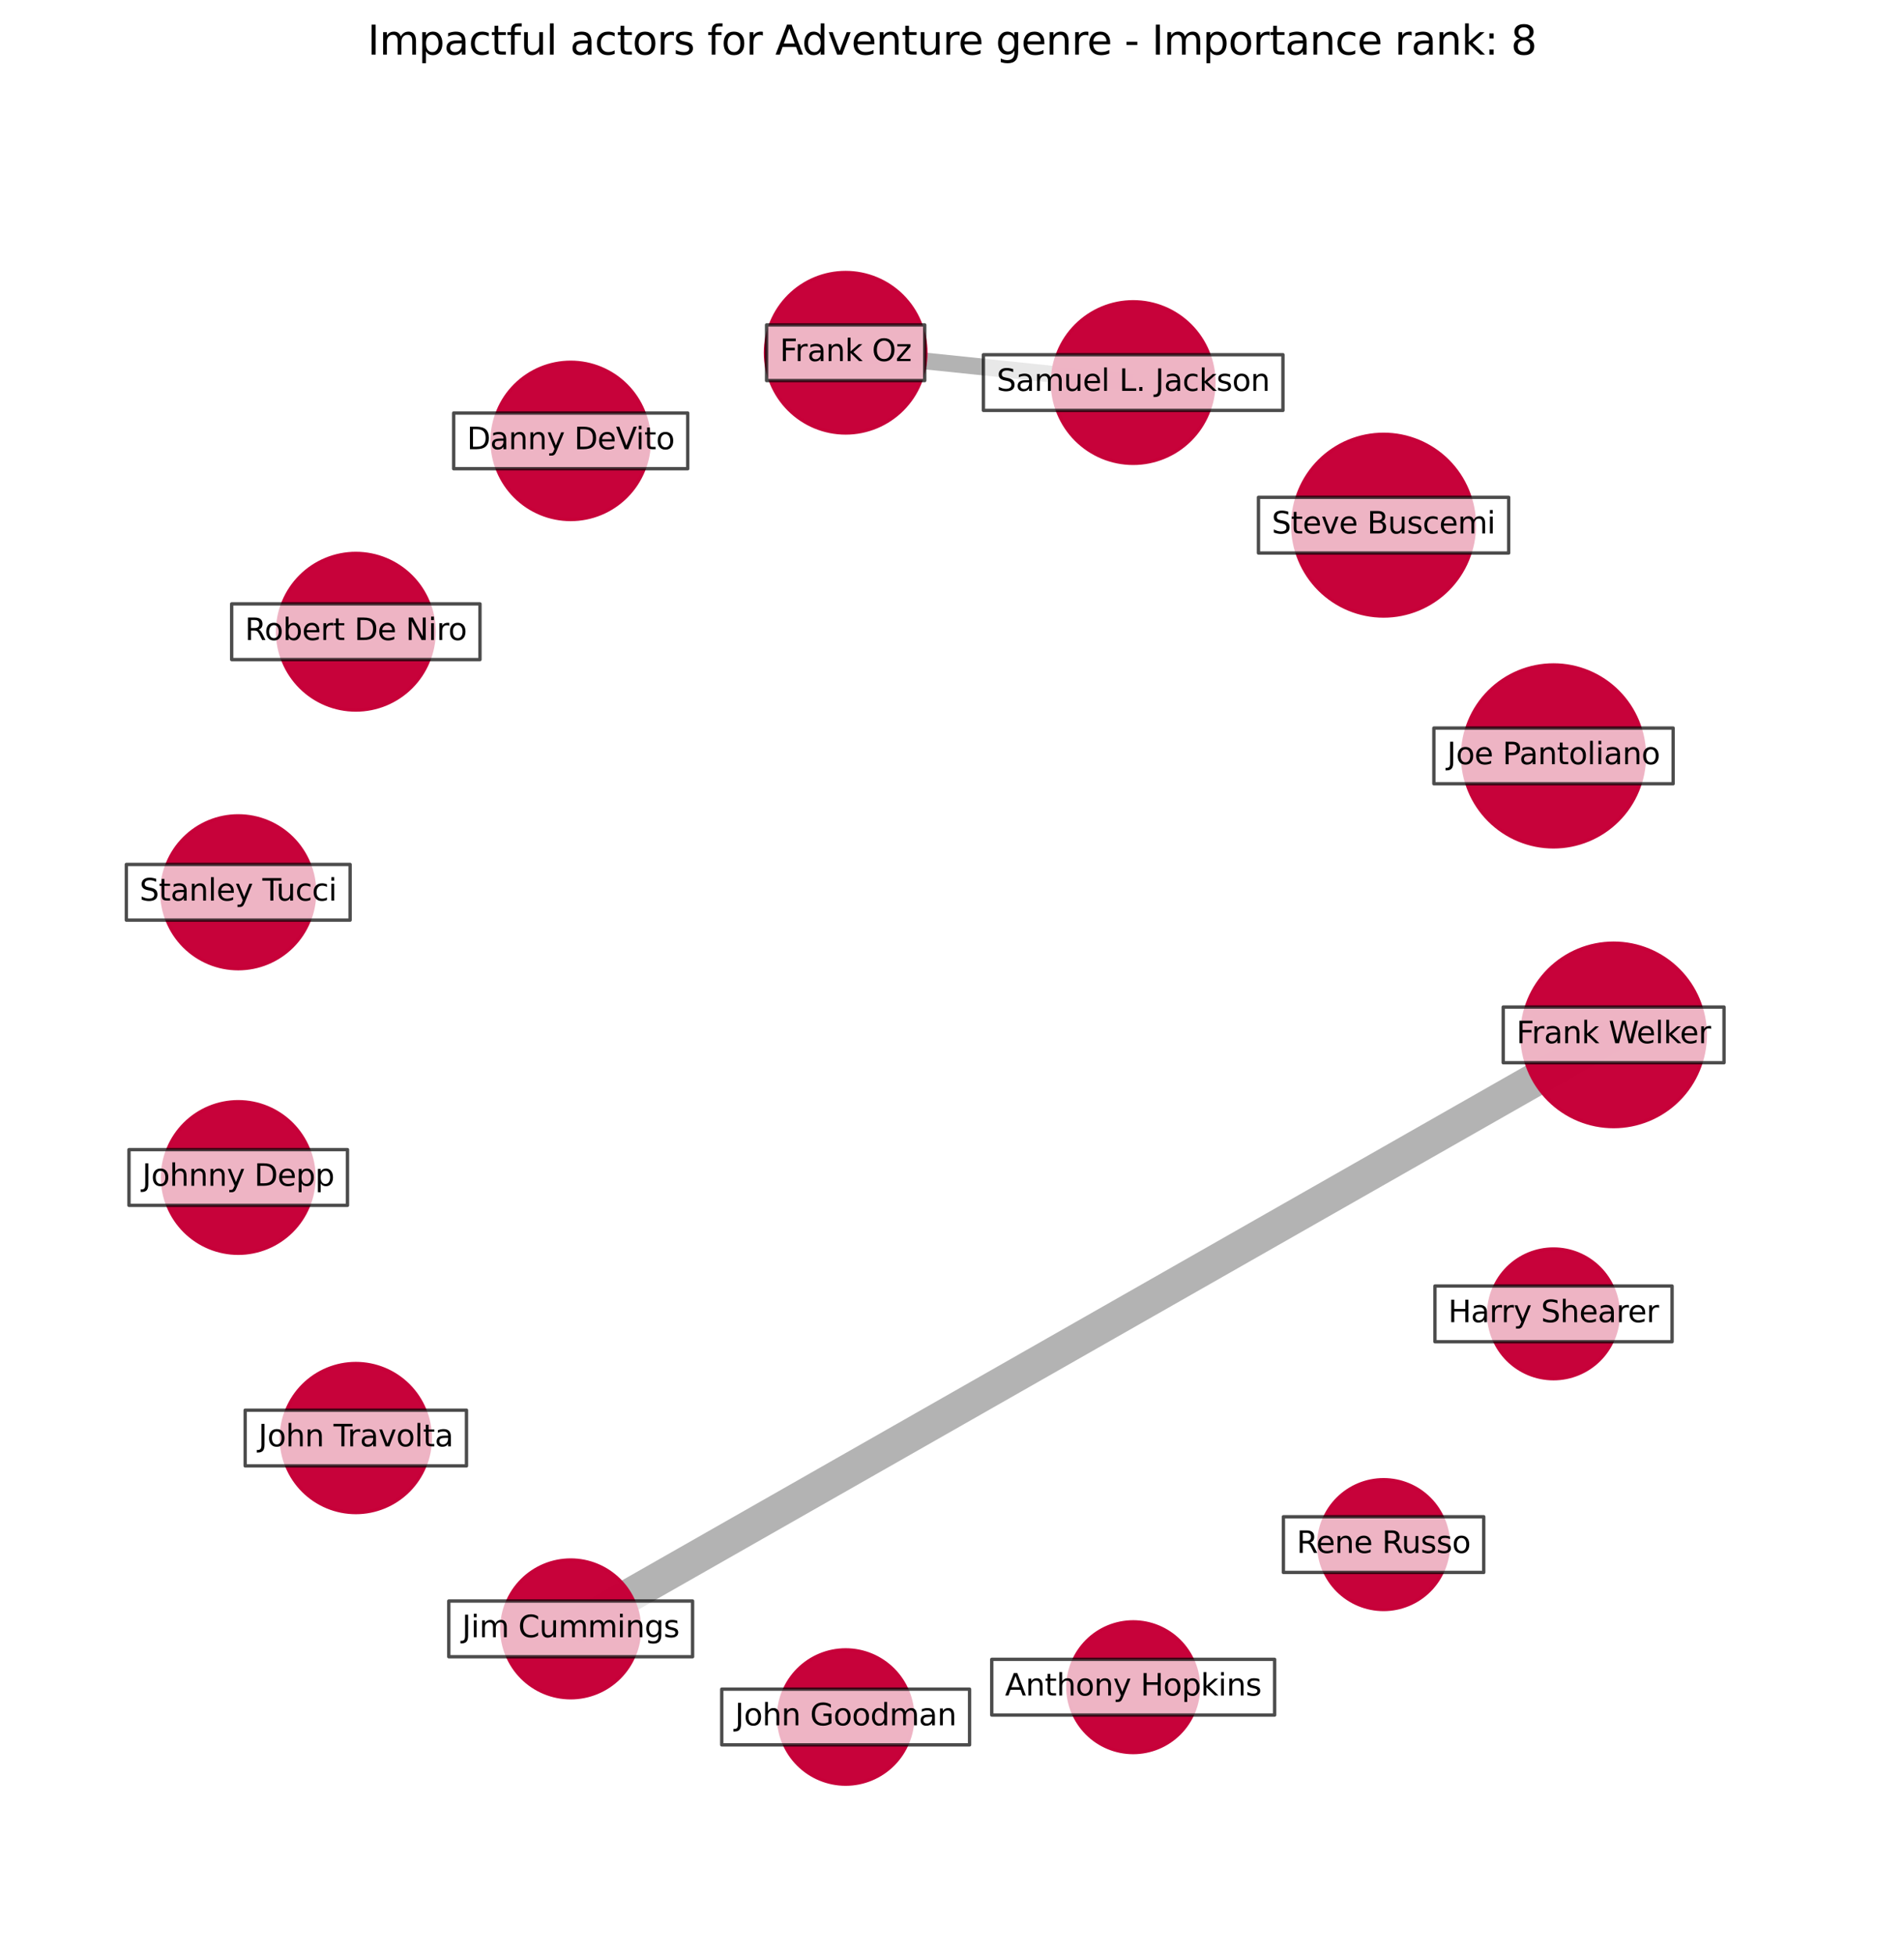 <?xml version="1.0" encoding="utf-8" standalone="no"?>
<!DOCTYPE svg PUBLIC "-//W3C//DTD SVG 1.1//EN"
  "http://www.w3.org/Graphics/SVG/1.1/DTD/svg11.dtd">
<svg xmlns:xlink="http://www.w3.org/1999/xlink" width="568.8pt" height="583.918pt" viewBox="0 0 568.8 583.918" xmlns="http://www.w3.org/2000/svg" version="1.1">
 <defs>
  <style type="text/css">*{stroke-linejoin: round; stroke-linecap: butt}</style>
 </defs>
 <g id="figure_1">
  <g id="patch_1">
   <path d="M 0 583.918 
L 568.8 583.918 
L 568.8 0 
L 0 0 
z
" style="fill: #ffffff"/>
  </g>
  <g id="axes_1">
   <g id="LineCollection_1">
    <path d="M 482.052 309.045 
L 170.486 486.43 
" clip-path="url(#p1146eed04c)" style="fill: none; stroke: #000000; stroke-opacity: 0.3; stroke-width: 10"/>
    <path d="M 338.528 114.245 
L 252.63 105.342 
" clip-path="url(#p1146eed04c)" style="fill: none; stroke: #000000; stroke-opacity: 0.3; stroke-width: 5"/>
   </g>
   <g id="PathCollection_1">
    <path d="M 482.052 336.431 
C 489.315 336.431 496.282 333.546 501.417 328.41 
C 506.553 323.275 509.439 316.308 509.439 309.045 
C 509.439 301.782 506.553 294.816 501.417 289.68 
C 496.282 284.545 489.315 281.659 482.052 281.659 
C 474.79 281.659 467.823 284.545 462.688 289.68 
C 457.552 294.816 454.666 301.782 454.666 309.045 
C 454.666 316.308 457.552 323.275 462.688 328.41 
C 467.823 333.546 474.79 336.431 482.052 336.431 
z
" clip-path="url(#p1146eed04c)" style="fill: #c70039; fill-opacity: 0.99; stroke: #c70039; stroke-opacity: 0.99"/>
    <path d="M 464.095 252.901 
C 471.299 252.901 478.21 250.039 483.304 244.944 
C 488.398 239.85 491.261 232.94 491.261 225.735 
C 491.261 218.531 488.398 211.62 483.304 206.526 
C 478.21 201.432 471.299 198.569 464.095 198.569 
C 456.89 198.569 449.98 201.432 444.886 206.526 
C 439.791 211.62 436.929 218.531 436.929 225.735 
C 436.929 232.94 439.791 239.85 444.886 244.944 
C 449.98 250.039 456.89 252.901 464.095 252.901 
z
" clip-path="url(#p1146eed04c)" style="fill: #c70039; fill-opacity: 0.99; stroke: #c70039; stroke-opacity: 0.99"/>
    <path d="M 413.327 183.967 
C 420.524 183.967 427.427 181.107 432.516 176.019 
C 437.604 170.93 440.464 164.027 440.464 156.83 
C 440.464 149.634 437.604 142.731 432.516 137.642 
C 427.427 132.553 420.524 129.694 413.327 129.694 
C 406.131 129.694 399.228 132.553 394.139 137.642 
C 389.05 142.731 386.191 149.634 386.191 156.83 
C 386.191 164.027 389.05 170.93 394.139 176.019 
C 399.228 181.107 406.131 183.967 413.327 183.967 
z
" clip-path="url(#p1146eed04c)" style="fill: #c70039; fill-opacity: 0.99; stroke: #c70039; stroke-opacity: 0.99"/>
    <path d="M 338.528 138.371 
C 344.926 138.371 351.063 135.829 355.588 131.304 
C 360.112 126.78 362.654 120.643 362.654 114.245 
C 362.654 107.846 360.112 101.709 355.588 97.185 
C 351.063 92.66 344.926 90.118 338.528 90.118 
C 332.129 90.118 325.992 92.66 321.468 97.185 
C 316.943 101.709 314.401 107.846 314.401 114.245 
C 314.401 120.643 316.943 126.78 321.468 131.304 
C 325.992 135.829 332.129 138.371 338.528 138.371 
z
" clip-path="url(#p1146eed04c)" style="fill: #c70039; fill-opacity: 0.99; stroke: #c70039; stroke-opacity: 0.99"/>
    <path d="M 252.63 129.302 
C 258.984 129.302 265.079 126.778 269.572 122.284 
C 274.066 117.791 276.59 111.696 276.59 105.342 
C 276.59 98.987 274.066 92.892 269.572 88.399 
C 265.079 83.906 258.984 81.381 252.63 81.381 
C 246.275 81.381 240.18 83.906 235.687 88.399 
C 231.194 92.892 228.669 98.987 228.669 105.342 
C 228.669 111.696 231.194 117.791 235.687 122.284 
C 240.18 126.778 246.275 129.302 252.63 129.302 
z
" clip-path="url(#p1146eed04c)" style="fill: #c70039; fill-opacity: 0.99; stroke: #c70039; stroke-opacity: 0.99"/>
    <path d="M 170.486 155.136 
C 176.711 155.136 182.683 152.663 187.085 148.261 
C 191.487 143.858 193.961 137.887 193.961 131.661 
C 193.961 125.435 191.487 119.464 187.085 115.062 
C 182.683 110.659 176.711 108.186 170.486 108.186 
C 164.26 108.186 158.289 110.659 153.886 115.062 
C 149.484 119.464 147.011 125.435 147.011 131.661 
C 147.011 137.887 149.484 143.858 153.886 148.261 
C 158.289 152.663 164.26 155.136 170.486 155.136 
z
" clip-path="url(#p1146eed04c)" style="fill: #c70039; fill-opacity: 0.99; stroke: #c70039; stroke-opacity: 0.99"/>
    <path d="M 106.3 212.038 
C 112.502 212.038 118.451 209.574 122.836 205.188 
C 127.222 200.803 129.686 194.854 129.686 188.652 
C 129.686 182.45 127.222 176.501 122.836 172.115 
C 118.451 167.73 112.502 165.266 106.3 165.266 
C 100.097 165.266 94.149 167.73 89.763 172.115 
C 85.377 176.501 82.913 182.45 82.913 188.652 
C 82.913 194.854 85.377 200.803 89.763 205.188 
C 94.149 209.574 100.097 212.038 106.3 212.038 
z
" clip-path="url(#p1146eed04c)" style="fill: #c70039; fill-opacity: 0.99; stroke: #c70039; stroke-opacity: 0.99"/>
    <path d="M 71.169 289.284 
C 77.222 289.284 83.028 286.879 87.308 282.599 
C 91.588 278.319 93.993 272.513 93.993 266.46 
C 93.993 260.407 91.588 254.601 87.308 250.321 
C 83.028 246.041 77.222 243.636 71.169 243.636 
C 65.116 243.636 59.31 246.041 55.03 250.321 
C 50.75 254.601 48.345 260.407 48.345 266.46 
C 48.345 272.513 50.75 278.319 55.03 282.599 
C 59.31 286.879 65.116 289.284 71.169 289.284 
z
" clip-path="url(#p1146eed04c)" style="fill: #c70039; fill-opacity: 0.99; stroke: #c70039; stroke-opacity: 0.99"/>
    <path d="M 71.169 374.261 
C 77.171 374.261 82.927 371.876 87.171 367.632 
C 91.414 363.389 93.799 357.632 93.799 351.631 
C 93.799 345.63 91.414 339.873 87.171 335.629 
C 82.927 331.386 77.171 329.001 71.169 329.001 
C 65.168 329.001 59.411 331.386 55.168 335.629 
C 50.924 339.873 48.54 345.63 48.54 351.631 
C 48.54 357.632 50.924 363.389 55.168 367.632 
C 59.411 371.876 65.168 374.261 71.169 374.261 
z
" clip-path="url(#p1146eed04c)" style="fill: #c70039; fill-opacity: 0.99; stroke: #c70039; stroke-opacity: 0.99"/>
    <path d="M 106.3 451.691 
C 112.201 451.691 117.861 449.346 122.034 445.173 
C 126.207 441 128.552 435.34 128.552 429.439 
C 128.552 423.538 126.207 417.877 122.034 413.704 
C 117.861 409.531 112.201 407.187 106.3 407.187 
C 100.398 407.187 94.738 409.531 90.565 413.704 
C 86.392 417.877 84.048 423.538 84.048 429.439 
C 84.048 435.34 86.392 441 90.565 445.173 
C 94.738 449.346 100.398 451.691 106.3 451.691 
z
" clip-path="url(#p1146eed04c)" style="fill: #c70039; fill-opacity: 0.99; stroke: #c70039; stroke-opacity: 0.99"/>
    <path d="M 170.486 506.997 
C 175.94 506.997 181.172 504.83 185.029 500.973 
C 188.886 497.116 191.053 491.884 191.053 486.43 
C 191.053 480.975 188.886 475.743 185.029 471.886 
C 181.172 468.029 175.94 465.862 170.486 465.862 
C 165.031 465.862 159.799 468.029 155.942 471.886 
C 152.086 475.743 149.918 480.975 149.918 486.43 
C 149.918 491.884 152.086 497.116 155.942 500.973 
C 159.799 504.83 165.031 506.997 170.486 506.997 
z
" clip-path="url(#p1146eed04c)" style="fill: #c70039; fill-opacity: 0.99; stroke: #c70039; stroke-opacity: 0.99"/>
    <path d="M 252.63 532.797 
C 257.946 532.797 263.046 530.684 266.806 526.925 
C 270.565 523.165 272.677 518.066 272.677 512.749 
C 272.677 507.432 270.565 502.332 266.806 498.573 
C 263.046 494.814 257.946 492.701 252.63 492.701 
C 247.313 492.701 242.213 494.814 238.454 498.573 
C 234.694 502.332 232.582 507.432 232.582 512.749 
C 232.582 518.066 234.694 523.165 238.454 526.925 
C 242.213 530.684 247.313 532.797 252.63 532.797 
z
" clip-path="url(#p1146eed04c)" style="fill: #c70039; fill-opacity: 0.99; stroke: #c70039; stroke-opacity: 0.99"/>
    <path d="M 338.528 523.36 
C 343.703 523.36 348.667 521.304 352.326 517.645 
C 355.986 513.985 358.042 509.021 358.042 503.846 
C 358.042 498.671 355.986 493.707 352.326 490.048 
C 348.667 486.388 343.703 484.332 338.528 484.332 
C 333.352 484.332 328.389 486.388 324.729 490.048 
C 321.07 493.707 319.014 498.671 319.014 503.846 
C 319.014 509.021 321.07 513.985 324.729 517.645 
C 328.389 521.304 333.352 523.36 338.528 523.36 
z
" clip-path="url(#p1146eed04c)" style="fill: #c70039; fill-opacity: 0.99; stroke: #c70039; stroke-opacity: 0.99"/>
    <path d="M 413.327 480.635 
C 418.465 480.635 423.394 478.593 427.027 474.96 
C 430.66 471.327 432.702 466.399 432.702 461.26 
C 432.702 456.122 430.66 451.194 427.027 447.561 
C 423.394 443.928 418.465 441.886 413.327 441.886 
C 408.189 441.886 403.261 443.928 399.628 447.561 
C 395.994 451.194 393.953 456.122 393.953 461.26 
C 393.953 466.399 395.994 471.327 399.628 474.96 
C 403.261 478.593 408.189 480.635 413.327 480.635 
z
" clip-path="url(#p1146eed04c)" style="fill: #c70039; fill-opacity: 0.99; stroke: #c70039; stroke-opacity: 0.99"/>
    <path d="M 464.095 411.72 
C 469.231 411.72 474.157 409.68 477.788 406.048 
C 481.419 402.417 483.46 397.491 483.46 392.355 
C 483.46 387.22 481.419 382.294 477.788 378.662 
C 474.157 375.031 469.231 372.99 464.095 372.99 
C 458.959 372.99 454.033 375.031 450.402 378.662 
C 446.77 382.294 444.73 387.22 444.73 392.355 
C 444.73 397.491 446.77 402.417 450.402 406.048 
C 454.033 409.68 458.959 411.72 464.095 411.72 
z
" clip-path="url(#p1146eed04c)" style="fill: #c70039; fill-opacity: 0.99; stroke: #c70039; stroke-opacity: 0.99"/>
   </g>
   <g id="text_1">
    <g id="patch_2">
     <path d="M 449.07 317.36 
L 515.035 317.36 
L 515.035 300.73 
L 449.07 300.73 
z
" clip-path="url(#p1146eed04c)" style="fill: #ffffff; opacity: 0.7; stroke: #000000; stroke-linejoin: miter"/>
    </g>
    <g clip-path="url(#p1146eed04c)">
     <!-- Frank Welker -->
     <g transform="translate(453.03 311.529)scale(0.09 -0.09)">
      <defs>
       <path id="DejaVuSans-46" d="M 628 4666 
L 3309 4666 
L 3309 4134 
L 1259 4134 
L 1259 2759 
L 3109 2759 
L 3109 2228 
L 1259 2228 
L 1259 0 
L 628 0 
L 628 4666 
z
" transform="scale(0.016)"/>
       <path id="DejaVuSans-72" d="M 2631 2963 
Q 2534 3019 2420 3045 
Q 2306 3072 2169 3072 
Q 1681 3072 1420 2755 
Q 1159 2438 1159 1844 
L 1159 0 
L 581 0 
L 581 3500 
L 1159 3500 
L 1159 2956 
Q 1341 3275 1631 3429 
Q 1922 3584 2338 3584 
Q 2397 3584 2469 3576 
Q 2541 3569 2628 3553 
L 2631 2963 
z
" transform="scale(0.016)"/>
       <path id="DejaVuSans-61" d="M 2194 1759 
Q 1497 1759 1228 1600 
Q 959 1441 959 1056 
Q 959 750 1161 570 
Q 1363 391 1709 391 
Q 2188 391 2477 730 
Q 2766 1069 2766 1631 
L 2766 1759 
L 2194 1759 
z
M 3341 1997 
L 3341 0 
L 2766 0 
L 2766 531 
Q 2569 213 2275 61 
Q 1981 -91 1556 -91 
Q 1019 -91 701 211 
Q 384 513 384 1019 
Q 384 1609 779 1909 
Q 1175 2209 1959 2209 
L 2766 2209 
L 2766 2266 
Q 2766 2663 2505 2880 
Q 2244 3097 1772 3097 
Q 1472 3097 1187 3025 
Q 903 2953 641 2809 
L 641 3341 
Q 956 3463 1253 3523 
Q 1550 3584 1831 3584 
Q 2591 3584 2966 3190 
Q 3341 2797 3341 1997 
z
" transform="scale(0.016)"/>
       <path id="DejaVuSans-6e" d="M 3513 2113 
L 3513 0 
L 2938 0 
L 2938 2094 
Q 2938 2591 2744 2837 
Q 2550 3084 2163 3084 
Q 1697 3084 1428 2787 
Q 1159 2491 1159 1978 
L 1159 0 
L 581 0 
L 581 3500 
L 1159 3500 
L 1159 2956 
Q 1366 3272 1645 3428 
Q 1925 3584 2291 3584 
Q 2894 3584 3203 3211 
Q 3513 2838 3513 2113 
z
" transform="scale(0.016)"/>
       <path id="DejaVuSans-6b" d="M 581 4863 
L 1159 4863 
L 1159 1991 
L 2875 3500 
L 3609 3500 
L 1753 1863 
L 3688 0 
L 2938 0 
L 1159 1709 
L 1159 0 
L 581 0 
L 581 4863 
z
" transform="scale(0.016)"/>
       <path id="DejaVuSans-20" transform="scale(0.016)"/>
       <path id="DejaVuSans-57" d="M 213 4666 
L 850 4666 
L 1831 722 
L 2809 4666 
L 3519 4666 
L 4500 722 
L 5478 4666 
L 6119 4666 
L 4947 0 
L 4153 0 
L 3169 4050 
L 2175 0 
L 1381 0 
L 213 4666 
z
" transform="scale(0.016)"/>
       <path id="DejaVuSans-65" d="M 3597 1894 
L 3597 1613 
L 953 1613 
Q 991 1019 1311 708 
Q 1631 397 2203 397 
Q 2534 397 2845 478 
Q 3156 559 3463 722 
L 3463 178 
Q 3153 47 2828 -22 
Q 2503 -91 2169 -91 
Q 1331 -91 842 396 
Q 353 884 353 1716 
Q 353 2575 817 3079 
Q 1281 3584 2069 3584 
Q 2775 3584 3186 3129 
Q 3597 2675 3597 1894 
z
M 3022 2063 
Q 3016 2534 2758 2815 
Q 2500 3097 2075 3097 
Q 1594 3097 1305 2825 
Q 1016 2553 972 2059 
L 3022 2063 
z
" transform="scale(0.016)"/>
       <path id="DejaVuSans-6c" d="M 603 4863 
L 1178 4863 
L 1178 0 
L 603 0 
L 603 4863 
z
" transform="scale(0.016)"/>
      </defs>
      <use xlink:href="#DejaVuSans-46"/>
      <use xlink:href="#DejaVuSans-72" x="50.27"/>
      <use xlink:href="#DejaVuSans-61" x="91.383"/>
      <use xlink:href="#DejaVuSans-6e" x="152.662"/>
      <use xlink:href="#DejaVuSans-6b" x="216.041"/>
      <use xlink:href="#DejaVuSans-20" x="273.951"/>
      <use xlink:href="#DejaVuSans-57" x="305.738"/>
      <use xlink:href="#DejaVuSans-65" x="398.74"/>
      <use xlink:href="#DejaVuSans-6c" x="460.264"/>
      <use xlink:href="#DejaVuSans-6b" x="488.047"/>
      <use xlink:href="#DejaVuSans-65" x="542.332"/>
      <use xlink:href="#DejaVuSans-72" x="603.855"/>
     </g>
    </g>
   </g>
   <g id="text_2">
    <g id="patch_3">
     <path d="M 428.354 234.05 
L 499.836 234.05 
L 499.836 217.42 
L 428.354 217.42 
z
" clip-path="url(#p1146eed04c)" style="fill: #ffffff; opacity: 0.7; stroke: #000000; stroke-linejoin: miter"/>
    </g>
    <g clip-path="url(#p1146eed04c)">
     <!-- Joe Pantoliano -->
     <g transform="translate(432.314 228.219)scale(0.09 -0.09)">
      <defs>
       <path id="DejaVuSans-4a" d="M 628 4666 
L 1259 4666 
L 1259 325 
Q 1259 -519 939 -900 
Q 619 -1281 -91 -1281 
L -331 -1281 
L -331 -750 
L -134 -750 
Q 284 -750 456 -515 
Q 628 -281 628 325 
L 628 4666 
z
" transform="scale(0.016)"/>
       <path id="DejaVuSans-6f" d="M 1959 3097 
Q 1497 3097 1228 2736 
Q 959 2375 959 1747 
Q 959 1119 1226 758 
Q 1494 397 1959 397 
Q 2419 397 2687 759 
Q 2956 1122 2956 1747 
Q 2956 2369 2687 2733 
Q 2419 3097 1959 3097 
z
M 1959 3584 
Q 2709 3584 3137 3096 
Q 3566 2609 3566 1747 
Q 3566 888 3137 398 
Q 2709 -91 1959 -91 
Q 1206 -91 779 398 
Q 353 888 353 1747 
Q 353 2609 779 3096 
Q 1206 3584 1959 3584 
z
" transform="scale(0.016)"/>
       <path id="DejaVuSans-50" d="M 1259 4147 
L 1259 2394 
L 2053 2394 
Q 2494 2394 2734 2622 
Q 2975 2850 2975 3272 
Q 2975 3691 2734 3919 
Q 2494 4147 2053 4147 
L 1259 4147 
z
M 628 4666 
L 2053 4666 
Q 2838 4666 3239 4311 
Q 3641 3956 3641 3272 
Q 3641 2581 3239 2228 
Q 2838 1875 2053 1875 
L 1259 1875 
L 1259 0 
L 628 0 
L 628 4666 
z
" transform="scale(0.016)"/>
       <path id="DejaVuSans-74" d="M 1172 4494 
L 1172 3500 
L 2356 3500 
L 2356 3053 
L 1172 3053 
L 1172 1153 
Q 1172 725 1289 603 
Q 1406 481 1766 481 
L 2356 481 
L 2356 0 
L 1766 0 
Q 1100 0 847 248 
Q 594 497 594 1153 
L 594 3053 
L 172 3053 
L 172 3500 
L 594 3500 
L 594 4494 
L 1172 4494 
z
" transform="scale(0.016)"/>
       <path id="DejaVuSans-69" d="M 603 3500 
L 1178 3500 
L 1178 0 
L 603 0 
L 603 3500 
z
M 603 4863 
L 1178 4863 
L 1178 4134 
L 603 4134 
L 603 4863 
z
" transform="scale(0.016)"/>
      </defs>
      <use xlink:href="#DejaVuSans-4a"/>
      <use xlink:href="#DejaVuSans-6f" x="29.492"/>
      <use xlink:href="#DejaVuSans-65" x="90.674"/>
      <use xlink:href="#DejaVuSans-20" x="152.197"/>
      <use xlink:href="#DejaVuSans-50" x="183.984"/>
      <use xlink:href="#DejaVuSans-61" x="239.787"/>
      <use xlink:href="#DejaVuSans-6e" x="301.066"/>
      <use xlink:href="#DejaVuSans-74" x="364.445"/>
      <use xlink:href="#DejaVuSans-6f" x="403.654"/>
      <use xlink:href="#DejaVuSans-6c" x="464.836"/>
      <use xlink:href="#DejaVuSans-69" x="492.619"/>
      <use xlink:href="#DejaVuSans-61" x="520.402"/>
      <use xlink:href="#DejaVuSans-6e" x="581.682"/>
      <use xlink:href="#DejaVuSans-6f" x="645.061"/>
     </g>
    </g>
   </g>
   <g id="text_3">
    <g id="patch_4">
     <path d="M 375.955 165.145 
L 450.7 165.145 
L 450.7 148.515 
L 375.955 148.515 
z
" clip-path="url(#p1146eed04c)" style="fill: #ffffff; opacity: 0.7; stroke: #000000; stroke-linejoin: miter"/>
    </g>
    <g clip-path="url(#p1146eed04c)">
     <!-- Steve Buscemi -->
     <g transform="translate(379.915 159.314)scale(0.09 -0.09)">
      <defs>
       <path id="DejaVuSans-53" d="M 3425 4513 
L 3425 3897 
Q 3066 4069 2747 4153 
Q 2428 4238 2131 4238 
Q 1616 4238 1336 4038 
Q 1056 3838 1056 3469 
Q 1056 3159 1242 3001 
Q 1428 2844 1947 2747 
L 2328 2669 
Q 3034 2534 3370 2195 
Q 3706 1856 3706 1288 
Q 3706 609 3251 259 
Q 2797 -91 1919 -91 
Q 1588 -91 1214 -16 
Q 841 59 441 206 
L 441 856 
Q 825 641 1194 531 
Q 1563 422 1919 422 
Q 2459 422 2753 634 
Q 3047 847 3047 1241 
Q 3047 1584 2836 1778 
Q 2625 1972 2144 2069 
L 1759 2144 
Q 1053 2284 737 2584 
Q 422 2884 422 3419 
Q 422 4038 858 4394 
Q 1294 4750 2059 4750 
Q 2388 4750 2728 4690 
Q 3069 4631 3425 4513 
z
" transform="scale(0.016)"/>
       <path id="DejaVuSans-76" d="M 191 3500 
L 800 3500 
L 1894 563 
L 2988 3500 
L 3597 3500 
L 2284 0 
L 1503 0 
L 191 3500 
z
" transform="scale(0.016)"/>
       <path id="DejaVuSans-42" d="M 1259 2228 
L 1259 519 
L 2272 519 
Q 2781 519 3026 730 
Q 3272 941 3272 1375 
Q 3272 1813 3026 2020 
Q 2781 2228 2272 2228 
L 1259 2228 
z
M 1259 4147 
L 1259 2741 
L 2194 2741 
Q 2656 2741 2882 2914 
Q 3109 3088 3109 3444 
Q 3109 3797 2882 3972 
Q 2656 4147 2194 4147 
L 1259 4147 
z
M 628 4666 
L 2241 4666 
Q 2963 4666 3353 4366 
Q 3744 4066 3744 3513 
Q 3744 3084 3544 2831 
Q 3344 2578 2956 2516 
Q 3422 2416 3680 2098 
Q 3938 1781 3938 1306 
Q 3938 681 3513 340 
Q 3088 0 2303 0 
L 628 0 
L 628 4666 
z
" transform="scale(0.016)"/>
       <path id="DejaVuSans-75" d="M 544 1381 
L 544 3500 
L 1119 3500 
L 1119 1403 
Q 1119 906 1312 657 
Q 1506 409 1894 409 
Q 2359 409 2629 706 
Q 2900 1003 2900 1516 
L 2900 3500 
L 3475 3500 
L 3475 0 
L 2900 0 
L 2900 538 
Q 2691 219 2414 64 
Q 2138 -91 1772 -91 
Q 1169 -91 856 284 
Q 544 659 544 1381 
z
M 1991 3584 
L 1991 3584 
z
" transform="scale(0.016)"/>
       <path id="DejaVuSans-73" d="M 2834 3397 
L 2834 2853 
Q 2591 2978 2328 3040 
Q 2066 3103 1784 3103 
Q 1356 3103 1142 2972 
Q 928 2841 928 2578 
Q 928 2378 1081 2264 
Q 1234 2150 1697 2047 
L 1894 2003 
Q 2506 1872 2764 1633 
Q 3022 1394 3022 966 
Q 3022 478 2636 193 
Q 2250 -91 1575 -91 
Q 1294 -91 989 -36 
Q 684 19 347 128 
L 347 722 
Q 666 556 975 473 
Q 1284 391 1588 391 
Q 1994 391 2212 530 
Q 2431 669 2431 922 
Q 2431 1156 2273 1281 
Q 2116 1406 1581 1522 
L 1381 1569 
Q 847 1681 609 1914 
Q 372 2147 372 2553 
Q 372 3047 722 3315 
Q 1072 3584 1716 3584 
Q 2034 3584 2315 3537 
Q 2597 3491 2834 3397 
z
" transform="scale(0.016)"/>
       <path id="DejaVuSans-63" d="M 3122 3366 
L 3122 2828 
Q 2878 2963 2633 3030 
Q 2388 3097 2138 3097 
Q 1578 3097 1268 2742 
Q 959 2388 959 1747 
Q 959 1106 1268 751 
Q 1578 397 2138 397 
Q 2388 397 2633 464 
Q 2878 531 3122 666 
L 3122 134 
Q 2881 22 2623 -34 
Q 2366 -91 2075 -91 
Q 1284 -91 818 406 
Q 353 903 353 1747 
Q 353 2603 823 3093 
Q 1294 3584 2113 3584 
Q 2378 3584 2631 3529 
Q 2884 3475 3122 3366 
z
" transform="scale(0.016)"/>
       <path id="DejaVuSans-6d" d="M 3328 2828 
Q 3544 3216 3844 3400 
Q 4144 3584 4550 3584 
Q 5097 3584 5394 3201 
Q 5691 2819 5691 2113 
L 5691 0 
L 5113 0 
L 5113 2094 
Q 5113 2597 4934 2840 
Q 4756 3084 4391 3084 
Q 3944 3084 3684 2787 
Q 3425 2491 3425 1978 
L 3425 0 
L 2847 0 
L 2847 2094 
Q 2847 2600 2669 2842 
Q 2491 3084 2119 3084 
Q 1678 3084 1418 2786 
Q 1159 2488 1159 1978 
L 1159 0 
L 581 0 
L 581 3500 
L 1159 3500 
L 1159 2956 
Q 1356 3278 1631 3431 
Q 1906 3584 2284 3584 
Q 2666 3584 2933 3390 
Q 3200 3197 3328 2828 
z
" transform="scale(0.016)"/>
      </defs>
      <use xlink:href="#DejaVuSans-53"/>
      <use xlink:href="#DejaVuSans-74" x="63.477"/>
      <use xlink:href="#DejaVuSans-65" x="102.686"/>
      <use xlink:href="#DejaVuSans-76" x="164.209"/>
      <use xlink:href="#DejaVuSans-65" x="223.389"/>
      <use xlink:href="#DejaVuSans-20" x="284.912"/>
      <use xlink:href="#DejaVuSans-42" x="316.699"/>
      <use xlink:href="#DejaVuSans-75" x="385.303"/>
      <use xlink:href="#DejaVuSans-73" x="448.682"/>
      <use xlink:href="#DejaVuSans-63" x="500.781"/>
      <use xlink:href="#DejaVuSans-65" x="555.762"/>
      <use xlink:href="#DejaVuSans-6d" x="617.285"/>
      <use xlink:href="#DejaVuSans-69" x="714.697"/>
     </g>
    </g>
   </g>
   <g id="text_4">
    <g id="patch_5">
     <path d="M 293.786 122.56 
L 383.269 122.56 
L 383.269 105.929 
L 293.786 105.929 
z
" clip-path="url(#p1146eed04c)" style="fill: #ffffff; opacity: 0.7; stroke: #000000; stroke-linejoin: miter"/>
    </g>
    <g clip-path="url(#p1146eed04c)">
     <!-- Samuel L. Jackson -->
     <g transform="translate(297.746 116.728)scale(0.09 -0.09)">
      <defs>
       <path id="DejaVuSans-4c" d="M 628 4666 
L 1259 4666 
L 1259 531 
L 3531 531 
L 3531 0 
L 628 0 
L 628 4666 
z
" transform="scale(0.016)"/>
       <path id="DejaVuSans-2e" d="M 684 794 
L 1344 794 
L 1344 0 
L 684 0 
L 684 794 
z
" transform="scale(0.016)"/>
      </defs>
      <use xlink:href="#DejaVuSans-53"/>
      <use xlink:href="#DejaVuSans-61" x="63.477"/>
      <use xlink:href="#DejaVuSans-6d" x="124.756"/>
      <use xlink:href="#DejaVuSans-75" x="222.168"/>
      <use xlink:href="#DejaVuSans-65" x="285.547"/>
      <use xlink:href="#DejaVuSans-6c" x="347.07"/>
      <use xlink:href="#DejaVuSans-20" x="374.854"/>
      <use xlink:href="#DejaVuSans-4c" x="406.641"/>
      <use xlink:href="#DejaVuSans-2e" x="462.354"/>
      <use xlink:href="#DejaVuSans-20" x="494.141"/>
      <use xlink:href="#DejaVuSans-4a" x="525.928"/>
      <use xlink:href="#DejaVuSans-61" x="555.42"/>
      <use xlink:href="#DejaVuSans-63" x="616.699"/>
      <use xlink:href="#DejaVuSans-6b" x="671.68"/>
      <use xlink:href="#DejaVuSans-73" x="729.59"/>
      <use xlink:href="#DejaVuSans-6f" x="781.689"/>
      <use xlink:href="#DejaVuSans-6e" x="842.871"/>
     </g>
    </g>
   </g>
   <g id="text_5">
    <g id="patch_6">
     <path d="M 229.008 113.657 
L 276.251 113.657 
L 276.251 97.027 
L 229.008 97.027 
z
" clip-path="url(#p1146eed04c)" style="fill: #ffffff; opacity: 0.7; stroke: #000000; stroke-linejoin: miter"/>
    </g>
    <g clip-path="url(#p1146eed04c)">
     <!-- Frank Oz -->
     <g transform="translate(232.968 107.825)scale(0.09 -0.09)">
      <defs>
       <path id="DejaVuSans-4f" d="M 2522 4238 
Q 1834 4238 1429 3725 
Q 1025 3213 1025 2328 
Q 1025 1447 1429 934 
Q 1834 422 2522 422 
Q 3209 422 3611 934 
Q 4013 1447 4013 2328 
Q 4013 3213 3611 3725 
Q 3209 4238 2522 4238 
z
M 2522 4750 
Q 3503 4750 4090 4092 
Q 4678 3434 4678 2328 
Q 4678 1225 4090 567 
Q 3503 -91 2522 -91 
Q 1538 -91 948 565 
Q 359 1222 359 2328 
Q 359 3434 948 4092 
Q 1538 4750 2522 4750 
z
" transform="scale(0.016)"/>
       <path id="DejaVuSans-7a" d="M 353 3500 
L 3084 3500 
L 3084 2975 
L 922 459 
L 3084 459 
L 3084 0 
L 275 0 
L 275 525 
L 2438 3041 
L 353 3041 
L 353 3500 
z
" transform="scale(0.016)"/>
      </defs>
      <use xlink:href="#DejaVuSans-46"/>
      <use xlink:href="#DejaVuSans-72" x="50.27"/>
      <use xlink:href="#DejaVuSans-61" x="91.383"/>
      <use xlink:href="#DejaVuSans-6e" x="152.662"/>
      <use xlink:href="#DejaVuSans-6b" x="216.041"/>
      <use xlink:href="#DejaVuSans-20" x="273.951"/>
      <use xlink:href="#DejaVuSans-4f" x="305.738"/>
      <use xlink:href="#DejaVuSans-7a" x="384.449"/>
     </g>
    </g>
   </g>
   <g id="text_6">
    <g id="patch_7">
     <path d="M 135.527 139.976 
L 205.444 139.976 
L 205.444 123.346 
L 135.527 123.346 
z
" clip-path="url(#p1146eed04c)" style="fill: #ffffff; opacity: 0.7; stroke: #000000; stroke-linejoin: miter"/>
    </g>
    <g clip-path="url(#p1146eed04c)">
     <!-- Danny DeVito -->
     <g transform="translate(139.487 134.145)scale(0.09 -0.09)">
      <defs>
       <path id="DejaVuSans-44" d="M 1259 4147 
L 1259 519 
L 2022 519 
Q 2988 519 3436 956 
Q 3884 1394 3884 2338 
Q 3884 3275 3436 3711 
Q 2988 4147 2022 4147 
L 1259 4147 
z
M 628 4666 
L 1925 4666 
Q 3281 4666 3915 4102 
Q 4550 3538 4550 2338 
Q 4550 1131 3912 565 
Q 3275 0 1925 0 
L 628 0 
L 628 4666 
z
" transform="scale(0.016)"/>
       <path id="DejaVuSans-79" d="M 2059 -325 
Q 1816 -950 1584 -1140 
Q 1353 -1331 966 -1331 
L 506 -1331 
L 506 -850 
L 844 -850 
Q 1081 -850 1212 -737 
Q 1344 -625 1503 -206 
L 1606 56 
L 191 3500 
L 800 3500 
L 1894 763 
L 2988 3500 
L 3597 3500 
L 2059 -325 
z
" transform="scale(0.016)"/>
       <path id="DejaVuSans-56" d="M 1831 0 
L 50 4666 
L 709 4666 
L 2188 738 
L 3669 4666 
L 4325 4666 
L 2547 0 
L 1831 0 
z
" transform="scale(0.016)"/>
      </defs>
      <use xlink:href="#DejaVuSans-44"/>
      <use xlink:href="#DejaVuSans-61" x="77.002"/>
      <use xlink:href="#DejaVuSans-6e" x="138.281"/>
      <use xlink:href="#DejaVuSans-6e" x="201.66"/>
      <use xlink:href="#DejaVuSans-79" x="265.039"/>
      <use xlink:href="#DejaVuSans-20" x="324.219"/>
      <use xlink:href="#DejaVuSans-44" x="356.006"/>
      <use xlink:href="#DejaVuSans-65" x="433.008"/>
      <use xlink:href="#DejaVuSans-56" x="494.531"/>
      <use xlink:href="#DejaVuSans-69" x="560.689"/>
      <use xlink:href="#DejaVuSans-74" x="588.473"/>
      <use xlink:href="#DejaVuSans-6f" x="627.682"/>
     </g>
    </g>
   </g>
   <g id="text_7">
    <g id="patch_8">
     <path d="M 69.209 196.967 
L 143.39 196.967 
L 143.39 180.337 
L 69.209 180.337 
z
" clip-path="url(#p1146eed04c)" style="fill: #ffffff; opacity: 0.7; stroke: #000000; stroke-linejoin: miter"/>
    </g>
    <g clip-path="url(#p1146eed04c)">
     <!-- Robert De Niro -->
     <g transform="translate(73.169 191.135)scale(0.09 -0.09)">
      <defs>
       <path id="DejaVuSans-52" d="M 2841 2188 
Q 3044 2119 3236 1894 
Q 3428 1669 3622 1275 
L 4263 0 
L 3584 0 
L 2988 1197 
Q 2756 1666 2539 1819 
Q 2322 1972 1947 1972 
L 1259 1972 
L 1259 0 
L 628 0 
L 628 4666 
L 2053 4666 
Q 2853 4666 3247 4331 
Q 3641 3997 3641 3322 
Q 3641 2881 3436 2590 
Q 3231 2300 2841 2188 
z
M 1259 4147 
L 1259 2491 
L 2053 2491 
Q 2509 2491 2742 2702 
Q 2975 2913 2975 3322 
Q 2975 3731 2742 3939 
Q 2509 4147 2053 4147 
L 1259 4147 
z
" transform="scale(0.016)"/>
       <path id="DejaVuSans-62" d="M 3116 1747 
Q 3116 2381 2855 2742 
Q 2594 3103 2138 3103 
Q 1681 3103 1420 2742 
Q 1159 2381 1159 1747 
Q 1159 1113 1420 752 
Q 1681 391 2138 391 
Q 2594 391 2855 752 
Q 3116 1113 3116 1747 
z
M 1159 2969 
Q 1341 3281 1617 3432 
Q 1894 3584 2278 3584 
Q 2916 3584 3314 3078 
Q 3713 2572 3713 1747 
Q 3713 922 3314 415 
Q 2916 -91 2278 -91 
Q 1894 -91 1617 61 
Q 1341 213 1159 525 
L 1159 0 
L 581 0 
L 581 4863 
L 1159 4863 
L 1159 2969 
z
" transform="scale(0.016)"/>
       <path id="DejaVuSans-4e" d="M 628 4666 
L 1478 4666 
L 3547 763 
L 3547 4666 
L 4159 4666 
L 4159 0 
L 3309 0 
L 1241 3903 
L 1241 0 
L 628 0 
L 628 4666 
z
" transform="scale(0.016)"/>
      </defs>
      <use xlink:href="#DejaVuSans-52"/>
      <use xlink:href="#DejaVuSans-6f" x="64.982"/>
      <use xlink:href="#DejaVuSans-62" x="126.164"/>
      <use xlink:href="#DejaVuSans-65" x="189.641"/>
      <use xlink:href="#DejaVuSans-72" x="251.164"/>
      <use xlink:href="#DejaVuSans-74" x="292.277"/>
      <use xlink:href="#DejaVuSans-20" x="331.486"/>
      <use xlink:href="#DejaVuSans-44" x="363.273"/>
      <use xlink:href="#DejaVuSans-65" x="440.275"/>
      <use xlink:href="#DejaVuSans-20" x="501.799"/>
      <use xlink:href="#DejaVuSans-4e" x="533.586"/>
      <use xlink:href="#DejaVuSans-69" x="608.391"/>
      <use xlink:href="#DejaVuSans-72" x="636.174"/>
      <use xlink:href="#DejaVuSans-6f" x="675.037"/>
     </g>
    </g>
   </g>
   <g id="text_8">
    <g id="patch_9">
     <path d="M 37.748 274.775 
L 104.591 274.775 
L 104.591 258.145 
L 37.748 258.145 
z
" clip-path="url(#p1146eed04c)" style="fill: #ffffff; opacity: 0.7; stroke: #000000; stroke-linejoin: miter"/>
    </g>
    <g clip-path="url(#p1146eed04c)">
     <!-- Stanley Tucci -->
     <g transform="translate(41.708 268.943)scale(0.09 -0.09)">
      <defs>
       <path id="DejaVuSans-54" d="M -19 4666 
L 3928 4666 
L 3928 4134 
L 2272 4134 
L 2272 0 
L 1638 0 
L 1638 4134 
L -19 4134 
L -19 4666 
z
" transform="scale(0.016)"/>
      </defs>
      <use xlink:href="#DejaVuSans-53"/>
      <use xlink:href="#DejaVuSans-74" x="63.477"/>
      <use xlink:href="#DejaVuSans-61" x="102.686"/>
      <use xlink:href="#DejaVuSans-6e" x="163.965"/>
      <use xlink:href="#DejaVuSans-6c" x="227.344"/>
      <use xlink:href="#DejaVuSans-65" x="255.127"/>
      <use xlink:href="#DejaVuSans-79" x="316.65"/>
      <use xlink:href="#DejaVuSans-20" x="375.83"/>
      <use xlink:href="#DejaVuSans-54" x="407.617"/>
      <use xlink:href="#DejaVuSans-75" x="453.576"/>
      <use xlink:href="#DejaVuSans-63" x="516.955"/>
      <use xlink:href="#DejaVuSans-63" x="571.936"/>
      <use xlink:href="#DejaVuSans-69" x="626.916"/>
     </g>
    </g>
   </g>
   <g id="text_9">
    <g id="patch_10">
     <path d="M 38.532 359.946 
L 103.807 359.946 
L 103.807 343.316 
L 38.532 343.316 
z
" clip-path="url(#p1146eed04c)" style="fill: #ffffff; opacity: 0.7; stroke: #000000; stroke-linejoin: miter"/>
    </g>
    <g clip-path="url(#p1146eed04c)">
     <!-- Johnny Depp -->
     <g transform="translate(42.492 354.114)scale(0.09 -0.09)">
      <defs>
       <path id="DejaVuSans-68" d="M 3513 2113 
L 3513 0 
L 2938 0 
L 2938 2094 
Q 2938 2591 2744 2837 
Q 2550 3084 2163 3084 
Q 1697 3084 1428 2787 
Q 1159 2491 1159 1978 
L 1159 0 
L 581 0 
L 581 4863 
L 1159 4863 
L 1159 2956 
Q 1366 3272 1645 3428 
Q 1925 3584 2291 3584 
Q 2894 3584 3203 3211 
Q 3513 2838 3513 2113 
z
" transform="scale(0.016)"/>
       <path id="DejaVuSans-70" d="M 1159 525 
L 1159 -1331 
L 581 -1331 
L 581 3500 
L 1159 3500 
L 1159 2969 
Q 1341 3281 1617 3432 
Q 1894 3584 2278 3584 
Q 2916 3584 3314 3078 
Q 3713 2572 3713 1747 
Q 3713 922 3314 415 
Q 2916 -91 2278 -91 
Q 1894 -91 1617 61 
Q 1341 213 1159 525 
z
M 3116 1747 
Q 3116 2381 2855 2742 
Q 2594 3103 2138 3103 
Q 1681 3103 1420 2742 
Q 1159 2381 1159 1747 
Q 1159 1113 1420 752 
Q 1681 391 2138 391 
Q 2594 391 2855 752 
Q 3116 1113 3116 1747 
z
" transform="scale(0.016)"/>
      </defs>
      <use xlink:href="#DejaVuSans-4a"/>
      <use xlink:href="#DejaVuSans-6f" x="29.492"/>
      <use xlink:href="#DejaVuSans-68" x="90.674"/>
      <use xlink:href="#DejaVuSans-6e" x="154.053"/>
      <use xlink:href="#DejaVuSans-6e" x="217.432"/>
      <use xlink:href="#DejaVuSans-79" x="280.811"/>
      <use xlink:href="#DejaVuSans-20" x="339.99"/>
      <use xlink:href="#DejaVuSans-44" x="371.777"/>
      <use xlink:href="#DejaVuSans-65" x="448.779"/>
      <use xlink:href="#DejaVuSans-70" x="510.303"/>
      <use xlink:href="#DejaVuSans-70" x="573.779"/>
     </g>
    </g>
   </g>
   <g id="text_10">
    <g id="patch_11">
     <path d="M 73.244 437.754 
L 139.356 437.754 
L 139.356 421.124 
L 73.244 421.124 
z
" clip-path="url(#p1146eed04c)" style="fill: #ffffff; opacity: 0.7; stroke: #000000; stroke-linejoin: miter"/>
    </g>
    <g clip-path="url(#p1146eed04c)">
     <!-- John Travolta -->
     <g transform="translate(77.204 431.922)scale(0.09 -0.09)">
      <use xlink:href="#DejaVuSans-4a"/>
      <use xlink:href="#DejaVuSans-6f" x="29.492"/>
      <use xlink:href="#DejaVuSans-68" x="90.674"/>
      <use xlink:href="#DejaVuSans-6e" x="154.053"/>
      <use xlink:href="#DejaVuSans-20" x="217.432"/>
      <use xlink:href="#DejaVuSans-54" x="249.219"/>
      <use xlink:href="#DejaVuSans-72" x="295.553"/>
      <use xlink:href="#DejaVuSans-61" x="336.666"/>
      <use xlink:href="#DejaVuSans-76" x="397.945"/>
      <use xlink:href="#DejaVuSans-6f" x="457.125"/>
      <use xlink:href="#DejaVuSans-6c" x="518.307"/>
      <use xlink:href="#DejaVuSans-74" x="546.09"/>
      <use xlink:href="#DejaVuSans-61" x="585.299"/>
     </g>
    </g>
   </g>
   <g id="text_11">
    <g id="patch_12">
     <path d="M 134.071 494.745 
L 206.901 494.745 
L 206.901 478.114 
L 134.071 478.114 
z
" clip-path="url(#p1146eed04c)" style="fill: #ffffff; opacity: 0.7; stroke: #000000; stroke-linejoin: miter"/>
    </g>
    <g clip-path="url(#p1146eed04c)">
     <!-- Jim Cummings -->
     <g transform="translate(138.031 488.913)scale(0.09 -0.09)">
      <defs>
       <path id="DejaVuSans-43" d="M 4122 4306 
L 4122 3641 
Q 3803 3938 3442 4084 
Q 3081 4231 2675 4231 
Q 1875 4231 1450 3742 
Q 1025 3253 1025 2328 
Q 1025 1406 1450 917 
Q 1875 428 2675 428 
Q 3081 428 3442 575 
Q 3803 722 4122 1019 
L 4122 359 
Q 3791 134 3420 21 
Q 3050 -91 2638 -91 
Q 1578 -91 968 557 
Q 359 1206 359 2328 
Q 359 3453 968 4101 
Q 1578 4750 2638 4750 
Q 3056 4750 3426 4639 
Q 3797 4528 4122 4306 
z
" transform="scale(0.016)"/>
       <path id="DejaVuSans-67" d="M 2906 1791 
Q 2906 2416 2648 2759 
Q 2391 3103 1925 3103 
Q 1463 3103 1205 2759 
Q 947 2416 947 1791 
Q 947 1169 1205 825 
Q 1463 481 1925 481 
Q 2391 481 2648 825 
Q 2906 1169 2906 1791 
z
M 3481 434 
Q 3481 -459 3084 -895 
Q 2688 -1331 1869 -1331 
Q 1566 -1331 1297 -1286 
Q 1028 -1241 775 -1147 
L 775 -588 
Q 1028 -725 1275 -790 
Q 1522 -856 1778 -856 
Q 2344 -856 2625 -561 
Q 2906 -266 2906 331 
L 2906 616 
Q 2728 306 2450 153 
Q 2172 0 1784 0 
Q 1141 0 747 490 
Q 353 981 353 1791 
Q 353 2603 747 3093 
Q 1141 3584 1784 3584 
Q 2172 3584 2450 3431 
Q 2728 3278 2906 2969 
L 2906 3500 
L 3481 3500 
L 3481 434 
z
" transform="scale(0.016)"/>
      </defs>
      <use xlink:href="#DejaVuSans-4a"/>
      <use xlink:href="#DejaVuSans-69" x="29.492"/>
      <use xlink:href="#DejaVuSans-6d" x="57.275"/>
      <use xlink:href="#DejaVuSans-20" x="154.688"/>
      <use xlink:href="#DejaVuSans-43" x="186.475"/>
      <use xlink:href="#DejaVuSans-75" x="256.299"/>
      <use xlink:href="#DejaVuSans-6d" x="319.678"/>
      <use xlink:href="#DejaVuSans-6d" x="417.09"/>
      <use xlink:href="#DejaVuSans-69" x="514.502"/>
      <use xlink:href="#DejaVuSans-6e" x="542.285"/>
      <use xlink:href="#DejaVuSans-67" x="605.664"/>
      <use xlink:href="#DejaVuSans-73" x="669.141"/>
     </g>
    </g>
   </g>
   <g id="text_12">
    <g id="patch_13">
     <path d="M 215.612 521.064 
L 289.648 521.064 
L 289.648 504.434 
L 215.612 504.434 
z
" clip-path="url(#p1146eed04c)" style="fill: #ffffff; opacity: 0.7; stroke: #000000; stroke-linejoin: miter"/>
    </g>
    <g clip-path="url(#p1146eed04c)">
     <!-- John Goodman -->
     <g transform="translate(219.572 515.232)scale(0.09 -0.09)">
      <defs>
       <path id="DejaVuSans-47" d="M 3809 666 
L 3809 1919 
L 2778 1919 
L 2778 2438 
L 4434 2438 
L 4434 434 
Q 4069 175 3628 42 
Q 3188 -91 2688 -91 
Q 1594 -91 976 548 
Q 359 1188 359 2328 
Q 359 3472 976 4111 
Q 1594 4750 2688 4750 
Q 3144 4750 3555 4637 
Q 3966 4525 4313 4306 
L 4313 3634 
Q 3963 3931 3569 4081 
Q 3175 4231 2741 4231 
Q 1884 4231 1454 3753 
Q 1025 3275 1025 2328 
Q 1025 1384 1454 906 
Q 1884 428 2741 428 
Q 3075 428 3337 486 
Q 3600 544 3809 666 
z
" transform="scale(0.016)"/>
       <path id="DejaVuSans-64" d="M 2906 2969 
L 2906 4863 
L 3481 4863 
L 3481 0 
L 2906 0 
L 2906 525 
Q 2725 213 2448 61 
Q 2172 -91 1784 -91 
Q 1150 -91 751 415 
Q 353 922 353 1747 
Q 353 2572 751 3078 
Q 1150 3584 1784 3584 
Q 2172 3584 2448 3432 
Q 2725 3281 2906 2969 
z
M 947 1747 
Q 947 1113 1208 752 
Q 1469 391 1925 391 
Q 2381 391 2643 752 
Q 2906 1113 2906 1747 
Q 2906 2381 2643 2742 
Q 2381 3103 1925 3103 
Q 1469 3103 1208 2742 
Q 947 2381 947 1747 
z
" transform="scale(0.016)"/>
      </defs>
      <use xlink:href="#DejaVuSans-4a"/>
      <use xlink:href="#DejaVuSans-6f" x="29.492"/>
      <use xlink:href="#DejaVuSans-68" x="90.674"/>
      <use xlink:href="#DejaVuSans-6e" x="154.053"/>
      <use xlink:href="#DejaVuSans-20" x="217.432"/>
      <use xlink:href="#DejaVuSans-47" x="249.219"/>
      <use xlink:href="#DejaVuSans-6f" x="326.709"/>
      <use xlink:href="#DejaVuSans-6f" x="387.891"/>
      <use xlink:href="#DejaVuSans-64" x="449.072"/>
      <use xlink:href="#DejaVuSans-6d" x="512.549"/>
      <use xlink:href="#DejaVuSans-61" x="609.961"/>
      <use xlink:href="#DejaVuSans-6e" x="671.24"/>
     </g>
    </g>
   </g>
   <g id="text_13">
    <g id="patch_14">
     <path d="M 296.276 512.161 
L 380.779 512.161 
L 380.779 495.531 
L 296.276 495.531 
z
" clip-path="url(#p1146eed04c)" style="fill: #ffffff; opacity: 0.7; stroke: #000000; stroke-linejoin: miter"/>
    </g>
    <g clip-path="url(#p1146eed04c)">
     <!-- Anthony Hopkins -->
     <g transform="translate(300.236 506.329)scale(0.09 -0.09)">
      <defs>
       <path id="DejaVuSans-41" d="M 2188 4044 
L 1331 1722 
L 3047 1722 
L 2188 4044 
z
M 1831 4666 
L 2547 4666 
L 4325 0 
L 3669 0 
L 3244 1197 
L 1141 1197 
L 716 0 
L 50 0 
L 1831 4666 
z
" transform="scale(0.016)"/>
       <path id="DejaVuSans-48" d="M 628 4666 
L 1259 4666 
L 1259 2753 
L 3553 2753 
L 3553 4666 
L 4184 4666 
L 4184 0 
L 3553 0 
L 3553 2222 
L 1259 2222 
L 1259 0 
L 628 0 
L 628 4666 
z
" transform="scale(0.016)"/>
      </defs>
      <use xlink:href="#DejaVuSans-41"/>
      <use xlink:href="#DejaVuSans-6e" x="68.408"/>
      <use xlink:href="#DejaVuSans-74" x="131.787"/>
      <use xlink:href="#DejaVuSans-68" x="170.996"/>
      <use xlink:href="#DejaVuSans-6f" x="234.375"/>
      <use xlink:href="#DejaVuSans-6e" x="295.557"/>
      <use xlink:href="#DejaVuSans-79" x="358.936"/>
      <use xlink:href="#DejaVuSans-20" x="418.115"/>
      <use xlink:href="#DejaVuSans-48" x="449.902"/>
      <use xlink:href="#DejaVuSans-6f" x="525.098"/>
      <use xlink:href="#DejaVuSans-70" x="586.279"/>
      <use xlink:href="#DejaVuSans-6b" x="649.756"/>
      <use xlink:href="#DejaVuSans-69" x="707.666"/>
      <use xlink:href="#DejaVuSans-6e" x="735.449"/>
      <use xlink:href="#DejaVuSans-73" x="798.828"/>
     </g>
    </g>
   </g>
   <g id="text_14">
    <g id="patch_15">
     <path d="M 383.405 469.576 
L 443.249 469.576 
L 443.249 452.945 
L 383.405 452.945 
z
" clip-path="url(#p1146eed04c)" style="fill: #ffffff; opacity: 0.7; stroke: #000000; stroke-linejoin: miter"/>
    </g>
    <g clip-path="url(#p1146eed04c)">
     <!-- Rene Russo -->
     <g transform="translate(387.365 463.744)scale(0.09 -0.09)">
      <use xlink:href="#DejaVuSans-52"/>
      <use xlink:href="#DejaVuSans-65" x="64.982"/>
      <use xlink:href="#DejaVuSans-6e" x="126.506"/>
      <use xlink:href="#DejaVuSans-65" x="189.885"/>
      <use xlink:href="#DejaVuSans-20" x="251.408"/>
      <use xlink:href="#DejaVuSans-52" x="283.195"/>
      <use xlink:href="#DejaVuSans-75" x="348.178"/>
      <use xlink:href="#DejaVuSans-73" x="411.557"/>
      <use xlink:href="#DejaVuSans-73" x="463.656"/>
      <use xlink:href="#DejaVuSans-6f" x="515.756"/>
     </g>
    </g>
   </g>
   <g id="text_15">
    <g id="patch_16">
     <path d="M 428.676 400.671 
L 499.514 400.671 
L 499.514 384.04 
L 428.676 384.04 
z
" clip-path="url(#p1146eed04c)" style="fill: #ffffff; opacity: 0.7; stroke: #000000; stroke-linejoin: miter"/>
    </g>
    <g clip-path="url(#p1146eed04c)">
     <!-- Harry Shearer -->
     <g transform="translate(432.636 394.839)scale(0.09 -0.09)">
      <use xlink:href="#DejaVuSans-48"/>
      <use xlink:href="#DejaVuSans-61" x="75.195"/>
      <use xlink:href="#DejaVuSans-72" x="136.475"/>
      <use xlink:href="#DejaVuSans-72" x="175.838"/>
      <use xlink:href="#DejaVuSans-79" x="216.951"/>
      <use xlink:href="#DejaVuSans-20" x="276.131"/>
      <use xlink:href="#DejaVuSans-53" x="307.918"/>
      <use xlink:href="#DejaVuSans-68" x="371.395"/>
      <use xlink:href="#DejaVuSans-65" x="434.773"/>
      <use xlink:href="#DejaVuSans-61" x="496.297"/>
      <use xlink:href="#DejaVuSans-72" x="557.576"/>
      <use xlink:href="#DejaVuSans-65" x="596.439"/>
      <use xlink:href="#DejaVuSans-72" x="657.963"/>
     </g>
    </g>
   </g>
   <g id="text_16">
    <!-- Impactful actors for Adventure genre - Importance rank: 8 -->
    <g transform="translate(109.804 16.318)scale(0.12 -0.12)">
     <defs>
      <path id="DejaVuSans-49" d="M 628 4666 
L 1259 4666 
L 1259 0 
L 628 0 
L 628 4666 
z
" transform="scale(0.016)"/>
      <path id="DejaVuSans-66" d="M 2375 4863 
L 2375 4384 
L 1825 4384 
Q 1516 4384 1395 4259 
Q 1275 4134 1275 3809 
L 1275 3500 
L 2222 3500 
L 2222 3053 
L 1275 3053 
L 1275 0 
L 697 0 
L 697 3053 
L 147 3053 
L 147 3500 
L 697 3500 
L 697 3744 
Q 697 4328 969 4595 
Q 1241 4863 1831 4863 
L 2375 4863 
z
" transform="scale(0.016)"/>
      <path id="DejaVuSans-2d" d="M 313 2009 
L 1997 2009 
L 1997 1497 
L 313 1497 
L 313 2009 
z
" transform="scale(0.016)"/>
      <path id="DejaVuSans-3a" d="M 750 794 
L 1409 794 
L 1409 0 
L 750 0 
L 750 794 
z
M 750 3309 
L 1409 3309 
L 1409 2516 
L 750 2516 
L 750 3309 
z
" transform="scale(0.016)"/>
      <path id="DejaVuSans-38" d="M 2034 2216 
Q 1584 2216 1326 1975 
Q 1069 1734 1069 1313 
Q 1069 891 1326 650 
Q 1584 409 2034 409 
Q 2484 409 2743 651 
Q 3003 894 3003 1313 
Q 3003 1734 2745 1975 
Q 2488 2216 2034 2216 
z
M 1403 2484 
Q 997 2584 770 2862 
Q 544 3141 544 3541 
Q 544 4100 942 4425 
Q 1341 4750 2034 4750 
Q 2731 4750 3128 4425 
Q 3525 4100 3525 3541 
Q 3525 3141 3298 2862 
Q 3072 2584 2669 2484 
Q 3125 2378 3379 2068 
Q 3634 1759 3634 1313 
Q 3634 634 3220 271 
Q 2806 -91 2034 -91 
Q 1263 -91 848 271 
Q 434 634 434 1313 
Q 434 1759 690 2068 
Q 947 2378 1403 2484 
z
M 1172 3481 
Q 1172 3119 1398 2916 
Q 1625 2713 2034 2713 
Q 2441 2713 2670 2916 
Q 2900 3119 2900 3481 
Q 2900 3844 2670 4047 
Q 2441 4250 2034 4250 
Q 1625 4250 1398 4047 
Q 1172 3844 1172 3481 
z
" transform="scale(0.016)"/>
     </defs>
     <use xlink:href="#DejaVuSans-49"/>
     <use xlink:href="#DejaVuSans-6d" x="29.492"/>
     <use xlink:href="#DejaVuSans-70" x="126.904"/>
     <use xlink:href="#DejaVuSans-61" x="190.381"/>
     <use xlink:href="#DejaVuSans-63" x="251.66"/>
     <use xlink:href="#DejaVuSans-74" x="306.641"/>
     <use xlink:href="#DejaVuSans-66" x="345.85"/>
     <use xlink:href="#DejaVuSans-75" x="381.055"/>
     <use xlink:href="#DejaVuSans-6c" x="444.434"/>
     <use xlink:href="#DejaVuSans-20" x="472.217"/>
     <use xlink:href="#DejaVuSans-61" x="504.004"/>
     <use xlink:href="#DejaVuSans-63" x="565.283"/>
     <use xlink:href="#DejaVuSans-74" x="620.264"/>
     <use xlink:href="#DejaVuSans-6f" x="659.473"/>
     <use xlink:href="#DejaVuSans-72" x="720.654"/>
     <use xlink:href="#DejaVuSans-73" x="761.768"/>
     <use xlink:href="#DejaVuSans-20" x="813.867"/>
     <use xlink:href="#DejaVuSans-66" x="845.654"/>
     <use xlink:href="#DejaVuSans-6f" x="880.859"/>
     <use xlink:href="#DejaVuSans-72" x="942.041"/>
     <use xlink:href="#DejaVuSans-20" x="983.154"/>
     <use xlink:href="#DejaVuSans-41" x="1014.941"/>
     <use xlink:href="#DejaVuSans-64" x="1081.6"/>
     <use xlink:href="#DejaVuSans-76" x="1145.076"/>
     <use xlink:href="#DejaVuSans-65" x="1204.256"/>
     <use xlink:href="#DejaVuSans-6e" x="1265.779"/>
     <use xlink:href="#DejaVuSans-74" x="1329.158"/>
     <use xlink:href="#DejaVuSans-75" x="1368.367"/>
     <use xlink:href="#DejaVuSans-72" x="1431.746"/>
     <use xlink:href="#DejaVuSans-65" x="1470.609"/>
     <use xlink:href="#DejaVuSans-20" x="1532.133"/>
     <use xlink:href="#DejaVuSans-67" x="1563.92"/>
     <use xlink:href="#DejaVuSans-65" x="1627.396"/>
     <use xlink:href="#DejaVuSans-6e" x="1688.92"/>
     <use xlink:href="#DejaVuSans-72" x="1752.299"/>
     <use xlink:href="#DejaVuSans-65" x="1791.162"/>
     <use xlink:href="#DejaVuSans-20" x="1852.686"/>
     <use xlink:href="#DejaVuSans-2d" x="1884.473"/>
     <use xlink:href="#DejaVuSans-20" x="1920.557"/>
     <use xlink:href="#DejaVuSans-49" x="1952.344"/>
     <use xlink:href="#DejaVuSans-6d" x="1981.836"/>
     <use xlink:href="#DejaVuSans-70" x="2079.248"/>
     <use xlink:href="#DejaVuSans-6f" x="2142.725"/>
     <use xlink:href="#DejaVuSans-72" x="2203.906"/>
     <use xlink:href="#DejaVuSans-74" x="2245.02"/>
     <use xlink:href="#DejaVuSans-61" x="2284.229"/>
     <use xlink:href="#DejaVuSans-6e" x="2345.508"/>
     <use xlink:href="#DejaVuSans-63" x="2408.887"/>
     <use xlink:href="#DejaVuSans-65" x="2463.867"/>
     <use xlink:href="#DejaVuSans-20" x="2525.391"/>
     <use xlink:href="#DejaVuSans-72" x="2557.178"/>
     <use xlink:href="#DejaVuSans-61" x="2598.291"/>
     <use xlink:href="#DejaVuSans-6e" x="2659.57"/>
     <use xlink:href="#DejaVuSans-6b" x="2722.949"/>
     <use xlink:href="#DejaVuSans-3a" x="2780.859"/>
     <use xlink:href="#DejaVuSans-20" x="2814.551"/>
     <use xlink:href="#DejaVuSans-38" x="2846.338"/>
    </g>
   </g>
  </g>
 </g>
 <defs>
  <clipPath id="p1146eed04c">
   <rect x="7.2" y="22.318" width="554.4" height="554.4"/>
  </clipPath>
 </defs>
</svg>
